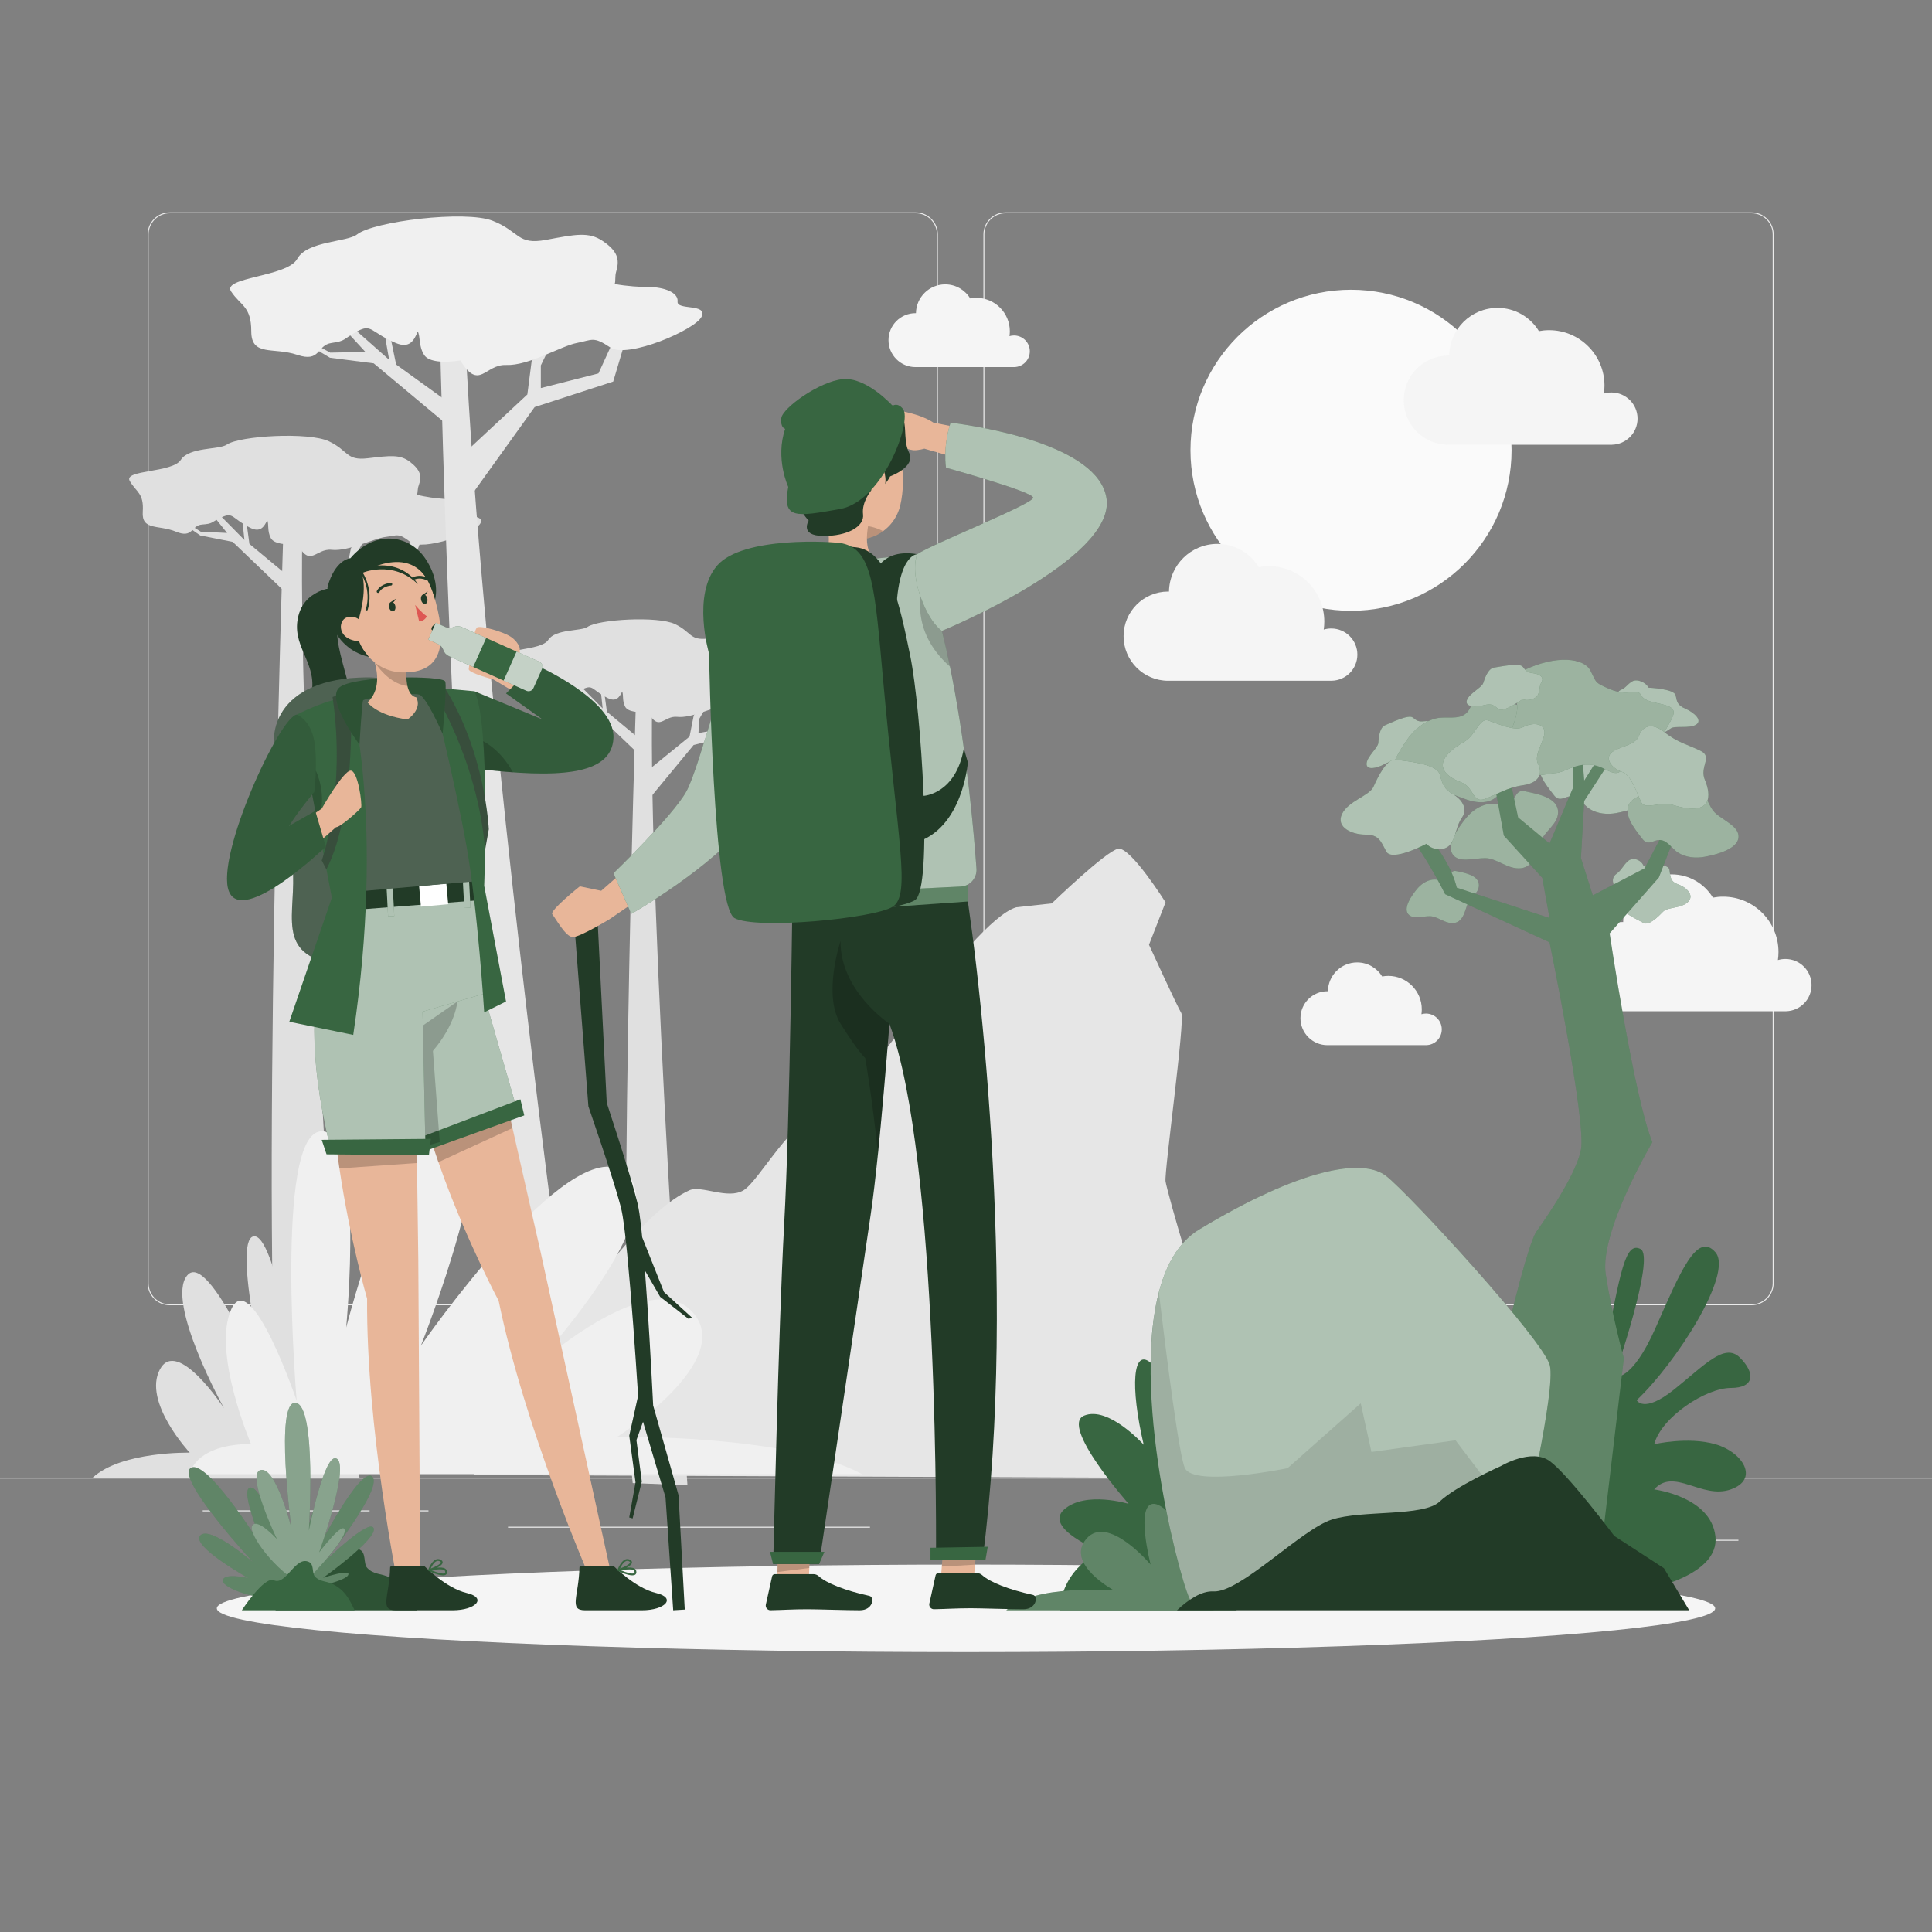 <svg xmlns="http://www.w3.org/2000/svg" xmlns:xlink="http://www.w3.org/1999/xlink" version="1.1" x="0px" y="0px" viewBox="0 0 500 500" style="enable-background:new 0 0 500 500;" xml:space="preserve">
<rect x="0" y="0" width="500" height="500" fill="#808080" stroke="none"/>
<g id="Background_Complete">
	<g>
		<rect y="382.398" style="fill:#ebebeb;" width="500" height="0.25"/>
		<rect x="416.779" y="398.494" style="fill:#ebebeb;" width="33.122" height="0.25"/>
		<rect x="322.527" y="401.208" style="fill:#ebebeb;" width="8.693" height="0.25"/>
		<rect x="396.586" y="389.208" style="fill:#ebebeb;" width="19.192" height="0.25"/>
		<rect x="52.459" y="390.888" style="fill:#ebebeb;" width="43.193" height="0.25"/>
		<rect x="104.556" y="390.888" style="fill:#ebebeb;" width="6.333" height="0.25"/>
		<rect x="131.471" y="395.111" style="fill:#ebebeb;" width="93.676" height="0.25"/>
		<path style="fill:#ebebeb;" d="M237.014,337.8H43.915c-3.147,0-5.708-2.561-5.708-5.708V60.66c0-3.147,2.561-5.708,5.708-5.708    h193.099c3.146,0,5.707,2.561,5.707,5.708v271.432C242.721,335.239,240.16,337.8,237.014,337.8z M43.915,55.203    c-3.01,0-5.458,2.448-5.458,5.458v271.432c0,3.01,2.448,5.458,5.458,5.458h193.099c3.009,0,5.457-2.448,5.457-5.458V60.66    c0-3.009-2.448-5.458-5.457-5.458H43.915z"/>
		<path style="fill:#ebebeb;" d="M453.31,337.8H260.212c-3.147,0-5.707-2.561-5.707-5.708V60.66c0-3.147,2.561-5.708,5.707-5.708    H453.31c3.148,0,5.708,2.561,5.708,5.708v271.432C459.019,335.239,456.458,337.8,453.31,337.8z M260.212,55.203    c-3.009,0-5.457,2.448-5.457,5.458v271.432c0,3.01,2.448,5.458,5.457,5.458H453.31c3.01,0,5.458-2.448,5.458-5.458V60.66    c0-3.009-2.448-5.458-5.458-5.458H260.212z"/>
	</g>
	<g>
		<path style="fill:#E0E0E0;" d="M93.049,382.412H23.984c7.49-6.882,25.118-6.458,25.118-6.458s-12.227-13.139-7.717-21.56    c4.51-8.421,16.583,10.044,16.583,10.044s-15.185-27.49-9.536-34.343c5.649-6.854,20.835,30.105,20.835,30.105    s-9.224-39.111-3.676-40.22c5.549-1.109,11.346,37.086,11.346,37.086s-1.995-34.914,2.676-33.919    c4.671,0.996,2.407,46.562,2.407,46.562s4.697-23.245,6.705-15.834c2.009,7.412-2.015,23.313-2.015,23.313    C91.338,377.253,92.669,380.418,93.049,382.412z"/>
		<g>
			<path style="fill:#E0E0E0;" d="M88.921,374.81c-0.362-4.971-11.953-174.329-10.67-237.308l-4.905-0.332     c0,0-6.091,190.204-0.995,236.987L88.921,374.81z"/>
			<polygon style="fill:#E0E0E0;" points="76.948,158.52 89.553,148.273 90.812,141.913 98.385,130.364 100.008,129.771      92.543,142.827 92.246,147.213 103.592,145.129 108.344,136.366 113.356,132.427 114.102,133.726 109.833,137.54      106.337,146.905 90.795,150.814 74.578,170.457    "/>
			<polygon style="fill:#E0E0E0;" points="74.47,148.995 73.86,153.286 60.228,140.241 51.829,138.577 45.349,134.109      45.796,133.677 51.95,137.597 58.77,137.926 52.308,129.887 45.948,125.258 46.384,124.99 52.762,129.124 63.263,139.751      62.223,130.029 59.789,125.897 59.553,124.757 62.615,129.262 70.596,126.629 71.261,127.127 63.076,130.045 64.552,140.763         "/>
			<path style="fill:#E0E0E0;" d="M119.844,132.253c0.308-1.742-2.45-2.986-5.427-3.188c-1.494-0.101-4.18-0.416-6.516-1.03     c0.279-0.622,0.08-1.378,0.48-2.459c0.87-2.352,0.406-3.944-2.207-5.996c-2.613-2.051-5.247-1.654-10.965-0.983     c-5.718,0.671-4.914-1.919-10.081-4.384c-5.166-2.465-23.124-1.44-26.432,0.856c-1.99,1.381-9.751,0.574-11.909,3.954     c-2.158,3.38-14.896,2.518-13.211,5.452c1.684,2.935,3.702,3.071,3.37,7.985c-0.333,4.914,4.123,3.276,8.585,5.128     c4.462,1.852,3.864-1.62,6.783-1.842c2.919-0.222,2.113-0.516,5.112-1.903c2.999-1.387,2.574,0.353,7.332,2.745     c2.624,1.319,3.599-0.274,4.408-1.952c0.481,1.113-0.061,2.735,0.919,4.614c0.785,1.505,3.937,1.837,6.936,1.557     c3.286,6.248,4.701,1.039,8.821,1.485c4.345,0.47,10.885-2.965,13.951-3.333c3.066-0.367,3.264-1.144,6.433,1.312     c3.169,2.455,16.809-2.338,18.094-4.812C125.605,132.985,119.536,133.995,119.844,132.253z"/>
		</g>
		<g>
			<path style="fill:#E0E0E0;" d="M177.913,384.378c-0.31-4.252-10.223-149.095-9.125-202.958l-4.195-0.284     c0,0-5.209,162.672-0.851,202.683L177.913,384.378z"/>
			<polygon style="fill:#E0E0E0;" points="167.672,199.396 178.453,190.633 179.53,185.193 186.007,175.316 187.395,174.809      181.01,185.975 180.757,189.726 190.46,187.944 194.524,180.449 198.811,177.08 199.448,178.191 195.797,181.453      192.807,189.462 179.515,192.805 165.646,209.605    "/>
			<polygon style="fill:#E0E0E0;" points="165.553,191.25 165.032,194.919 153.373,183.763 146.189,182.34 140.648,178.519      141.03,178.149 146.293,181.501 152.126,181.783 146.6,174.907 141.16,170.949 141.532,170.72 146.987,174.255 155.969,183.344      155.079,175.029 152.997,171.495 152.795,170.521 155.414,174.373 162.24,172.121 162.809,172.547 155.808,175.043      157.071,184.21    "/>
			<path style="fill:#E0E0E0;" d="M204.359,176.931c0.263-1.49-2.095-2.554-4.641-2.726c-1.278-0.086-3.575-0.356-5.573-0.881     c0.239-0.532,0.069-1.178,0.411-2.103c0.744-2.012,0.347-3.373-1.888-5.128c-2.235-1.755-4.487-1.414-9.378-0.84     c-4.89,0.574-4.203-1.641-8.622-3.75c-4.419-2.108-19.777-1.231-22.606,0.732c-1.702,1.181-8.339,0.491-10.185,3.382     c-1.846,2.891-12.74,2.153-11.299,4.663c1.44,2.51,3.166,2.627,2.882,6.829c-0.284,4.202,3.526,2.802,7.343,4.386     s3.304-1.385,5.801-1.575c2.496-0.19,1.807-0.442,4.372-1.628c2.565-1.186,2.202,0.302,6.271,2.348     c2.244,1.128,3.078-0.234,3.77-1.67c0.411,0.952-0.052,2.339,0.786,3.946c0.671,1.287,3.367,1.571,5.932,1.332     c2.81,5.343,4.021,0.889,7.544,1.27c3.716,0.402,9.31-2.536,11.932-2.85c2.622-0.314,2.791-0.978,5.501,1.122     c2.711,2.1,14.376-1.999,15.475-4.115C209.287,177.558,204.096,178.421,204.359,176.931z"/>
		</g>
		<path style="fill:#E6E6E6;" d="M142.874,314.579c-0.93-6.585-18.446-141.867-22.411-225.812h-6.559    c0,0,3.686,169.594,14.682,231.407L142.874,314.579z"/>
		<path style="fill:#E6E6E6;" d="M122.571,381.741c0,0,34.154-63.833,55.851-73.699c3.067-1.394,9.914,2.492,14.015,0    c4.101-2.492,13.053-19.539,19.918-19.191c6.865,0.348,38.513-50.418,50.645-54.046l9.192-1.006c0,0,14.017-13.533,17.181-14.143    c3.165-0.611,12.271,13.869,12.271,13.869l-4.285,10.984c0,0,7.311,15.973,8.366,17.672c1.055,1.699-4.47,41.177-4.081,43.592    c0.389,2.415,9.356,35.394,14.103,40.531c4.747,5.137,0,36.221,0,36.221L122.571,381.741z"/>
		<path style="fill:#F0F0F0;" d="M48.97,381.505H223.1c-18.883-10.301-63.328-9.665-63.328-9.665s30.827-19.665,19.456-32.268    c-11.371-12.603-41.81,15.032-41.81,15.032s38.285-41.142,24.043-51.4c-14.242-10.257-52.531,45.056-52.531,45.056    s23.257-58.535,9.267-60.196c-13.989-1.66-28.607,55.505-28.607,55.505s5.031-52.255-6.747-50.764    c-11.778,1.491-6.068,69.688-6.068,69.688s-11.841-34.79-16.905-23.697c-5.064,11.092,5.08,34.891,5.08,34.891    C53.284,373.784,49.927,378.52,48.97,381.505z"/>
		<polygon style="fill:#E6E6E6;" points="120.621,116.862 136.477,102.087 137.581,93.507 146.62,77.453 148.727,76.518     139.967,94.568 139.967,100.434 154.881,96.637 160.417,84.545 166.734,78.851 167.843,80.512 162.504,85.973 158.694,98.754     138.359,105.356 118.542,132.964   "/>
		<polygon style="fill:#E6E6E6;" points="116.465,104.407 116.04,110.173 96.72,94.036 85.39,92.578 76.362,87.215 76.918,86.599     85.462,91.262 94.571,91.087 85.245,80.967 76.362,75.379 76.918,74.983 85.78,79.911 100.715,93.11 98.455,80.263 94.843,74.983     94.426,73.488 98.908,79.207 109.295,74.983 110.225,75.586 99.592,80.209 102.522,94.342   "/>
		<path style="fill:#F0F0F0;" d="M175.354,78.034c0.253-2.347-3.529-3.754-7.511-3.754c-1.998,0-5.601-0.178-8.766-0.784    c0.316-0.853-0.018-1.841,0.417-3.316c0.947-3.21,0.185-5.287-3.478-7.782c-3.663-2.495-7.133-1.728-14.683-0.32    c-7.551,1.408-6.714-2.112-13.813-4.928c-7.099-2.816-30.909,0.166-35.106,3.52c-2.524,2.017-12.927,1.643-15.496,6.336    c-2.568,4.693-19.601,4.693-17.094,8.448c2.506,3.754,5.205,3.754,5.205,10.325c0,6.57,5.783,3.989,11.89,6.053    c6.106,2.063,4.997-2.504,8.862-3.063c3.865-0.559,2.766-0.878,6.633-2.994c3.867-2.116,3.458,0.239,10.007,2.994    c3.612,1.52,4.765-0.689,5.692-2.995c0.741,1.438,0.165,3.646,1.639,6.058c1.18,1.932,5.406,2.091,9.373,1.448    c4.937,8.02,6.352,0.959,11.875,1.182c5.826,0.235,14.222-4.928,18.271-5.693c4.048-0.765,4.241-1.816,8.68,1.166    c4.44,2.983,22.163-4.625,23.651-8.034S175.101,80.38,175.354,78.034z"/>
		<circle style="fill:#FAFAFA;" cx="349.644" cy="116.53" r="41.546"/>
		<path style="fill:#f5f5f5;" d="M423.795,108.339c0-3.737-3.03-6.767-6.767-6.767c-0.676,0-1.327,0.102-1.943,0.286    c0.099-0.679,0.152-1.372,0.152-2.078c0-7.914-6.416-14.33-14.33-14.33c-0.902,0-1.784,0.087-2.64,0.247    c-2.203-3.605-6.162-6.019-10.695-6.019c-6.862,0-12.428,5.513-12.53,12.351c-0.07-0.001-0.138-0.011-0.209-0.011    c-6.376,0-11.544,5.168-11.544,11.544c0,6.376,5.168,11.544,11.544,11.544h42.394l-0.009-0.01    C420.867,114.995,423.795,112.012,423.795,108.339z"/>
		<path style="fill:#f5f5f5;" d="M351.288,169.415c0-3.737-3.03-6.767-6.767-6.767c-0.676,0-1.327,0.102-1.943,0.286    c0.099-0.679,0.152-1.372,0.152-2.078c0-7.915-6.416-14.331-14.331-14.331c-0.902,0-1.784,0.087-2.64,0.247    c-2.202-3.605-6.162-6.019-10.695-6.019c-6.862,0-12.428,5.513-12.53,12.351c-0.07-0.001-0.138-0.011-0.209-0.011    c-6.376,0-11.544,5.168-11.544,11.544s5.168,11.544,11.544,11.544h42.394l-0.009-0.01    C348.36,176.071,351.288,173.089,351.288,169.415z"/>
		<path style="fill:#f5f5f5;" d="M468.828,254.947c0-3.737-3.03-6.767-6.767-6.767c-0.676,0-1.327,0.102-1.943,0.286    c0.099-0.678,0.152-1.372,0.152-2.078c0-7.914-6.416-14.33-14.33-14.33c-0.902,0-1.784,0.087-2.64,0.247    c-2.203-3.605-6.162-6.019-10.696-6.019c-6.862,0-12.428,5.513-12.53,12.351c-0.07-0.001-0.138-0.011-0.209-0.011    c-6.376,0-11.544,5.168-11.544,11.544c0,6.376,5.168,11.544,11.544,11.544h42.394l-0.009-0.01    C465.899,261.603,468.828,258.62,468.828,254.947z"/>
		<path style="fill:#f5f5f5;" d="M373.13,266.396c0-2.259-1.831-4.09-4.09-4.09c-0.408,0-0.802,0.062-1.174,0.173    c0.06-0.41,0.092-0.829,0.092-1.256c0-4.784-3.878-8.661-8.661-8.661c-0.545,0-1.078,0.053-1.595,0.149    c-1.331-2.179-3.724-3.638-6.464-3.638c-4.147,0-7.511,3.332-7.573,7.465c-0.042-0.001-0.084-0.006-0.126-0.006    c-3.853,0-6.977,3.124-6.977,6.977c0,3.854,3.124,6.977,6.977,6.977h25.623l-0.005-0.006    C371.36,270.419,373.13,268.616,373.13,266.396z"/>
		<path style="fill:#f5f5f5;" d="M266.513,90.915c0-2.259-1.831-4.09-4.09-4.09c-0.408,0-0.802,0.062-1.174,0.173    c0.06-0.41,0.092-0.829,0.092-1.256c0-4.784-3.878-8.661-8.661-8.661c-0.545,0-1.078,0.053-1.596,0.149    c-1.331-2.179-3.724-3.638-6.464-3.638c-4.147,0-7.511,3.332-7.573,7.465c-0.042-0.001-0.083-0.006-0.126-0.006    c-3.854,0-6.977,3.124-6.977,6.977c0,3.854,3.124,6.977,6.977,6.977h25.623l-0.005-0.006    C264.744,94.938,266.513,93.135,266.513,90.915z"/>
	</g>
</g>
<g id="Background_Simple" style="display:none;">
	<g style="display:inline;">
		<path style="fill:#386641;" d="M125.864,190.872c-5.993-1.134-12.115-1.238-18.473,0.471    c-31.709,8.521-31.984,48.658-22.845,73.861c14.808,40.836,49.26,73.49,90.021,88.501c40.761,15.011,87.082,12.829,127.311-3.555    c40.229-16.383,74.327-46.423,97.947-82.877c26.334-40.643,50.31-99.616,21.787-145.173    c-21.098-33.697-65.533-51.13-103.814-39.966c-7.86,2.292-15.359,5.767-22.176,10.304c-26.634,17.725-37.731,48.316-54.403,74.201    c-11.382,17.672-28.121,35.465-49.472,39.918C168.282,211.451,148.016,195.063,125.864,190.872z"/>
		<path style="opacity:0.9;fill:#FFFFFF;" d="M125.864,190.872c-5.993-1.134-12.115-1.238-18.473,0.471    c-31.709,8.521-31.984,48.658-22.845,73.861c14.808,40.836,49.26,73.49,90.021,88.501c40.761,15.011,87.082,12.829,127.311-3.555    c40.229-16.383,74.327-46.423,97.947-82.877c26.334-40.643,50.31-99.616,21.787-145.173    c-21.098-33.697-65.533-51.13-103.814-39.966c-7.86,2.292-15.359,5.767-22.176,10.304c-26.634,17.725-37.731,48.316-54.403,74.201    c-11.382,17.672-28.121,35.465-49.472,39.918C168.282,211.451,148.016,195.063,125.864,190.872z"/>
	</g>
</g>
<g id="Shadow_1_">
	<ellipse id="_x3C_Path_x3E__359_" style="fill:#f5f5f5;" cx="250" cy="416.238" rx="193.889" ry="11.323"/>
</g>
<g id="Plant_1">
	<g>
		<g>
			<path style="fill:#386641;" d="M107.917,416.734H71.283c0,0,7.295-11.162,10.404-9.746c4.047,1.844,7.046-8.268,11.526-5.873     c1.578,0.844,0.806,3.549,1.801,4.638c1.642,1.798,3.73,1.449,5.715,2.438C104.616,410.127,105.999,412.693,107.917,416.734z"/>
			<path style="opacity:0.2;enable-background:new    ;" d="M107.917,416.734H71.283c0,0,7.295-11.162,10.404-9.746     c4.047,1.844,7.046-8.268,11.526-5.873c1.578,0.844,0.806,3.549,1.801,4.638c1.642,1.798,3.73,1.449,5.715,2.438     C104.616,410.127,105.999,412.693,107.917,416.734z" fill="#000000"/>
		</g>
		<g>
			<path style="fill:#386641;" d="M75.287,413.621c0,0,2.405-13.953,0.745-15.998c-1.66-2.045-1.951,7.613-1.951,7.613     s-5.58-20.161-9.151-20.267c-3.571-0.106,4.24,17.49,4.24,17.49s-15.262-24.942-19.699-22.619     c-4.436,2.323,15.975,24.432,15.975,24.432s-11.164-9.605-13.623-6.893c-2.459,2.712,12.393,11.007,12.393,11.007     s-6.549-1.473-6.542,0.708C57.68,411.272,68.73,414.859,75.287,413.621z"/>
			<path style="opacity:0.2;fill:#FFFFFF;enable-background:new    ;" d="M75.287,413.621c0,0,2.405-13.953,0.745-15.998     c-1.66-2.045-1.951,7.613-1.951,7.613s-5.58-20.161-9.151-20.267c-3.571-0.106,4.24,17.49,4.24,17.49     s-15.262-24.942-19.699-22.619c-4.436,2.323,15.975,24.432,15.975,24.432s-11.164-9.605-13.623-6.893     c-2.459,2.712,12.393,11.007,12.393,11.007s-6.549-1.473-6.542,0.708C57.68,411.272,68.73,414.859,75.287,413.621z"/>
		</g>
		<g>
			<path style="fill:#386641;" d="M77.486,411.628c0,0,11.47-2.081,12.583-3.942c1.113-1.861-6.439,0.641-6.439,0.641     s14.016-10.009,13.089-12.8c-0.926-2.791-12.329,8.218-12.329,8.218s14.979-18.847,11.929-21.621     c-3.049-2.775-14.383,19.254-14.383,19.254s4.275-11.346,1.484-12.482c-2.792-1.136-5.012,12.692-5.012,12.692     s-0.711-5.48-2.395-4.859C74.33,397.349,74.677,406.907,77.486,411.628z"/>
			<path style="opacity:0.2;fill:#FFFFFF;enable-background:new    ;" d="M77.486,411.628c0,0,11.47-2.081,12.583-3.942     c1.113-1.861-6.439,0.641-6.439,0.641s14.016-10.009,13.089-12.8c-0.926-2.791-12.329,8.218-12.329,8.218     s14.979-18.847,11.929-21.621c-3.049-2.775-14.383,19.254-14.383,19.254s4.275-11.346,1.484-12.482     c-2.792-1.136-5.012,12.692-5.012,12.692s-0.711-5.48-2.395-4.859C74.33,397.349,74.677,406.907,77.486,411.628z"/>
		</g>
		<g>
			<path style="fill:#386641;" d="M78.347,410.103c0,0,11.077-11.097,10.879-14.007s-6.622,5.647-6.622,5.647     s7.809-21.81,4.644-24.183c-3.165-2.374-7.319,18.536-7.319,18.536s2.094-32.313-3.404-33.04     c-5.498-0.727-1.123,32.306-1.123,32.306s-3.979-15.815-7.935-14.93c-3.956,0.886,4.198,17.868,4.198,17.868     s-4.989-5.51-6.373-3.532C63.907,396.747,71.622,407.042,78.347,410.103z"/>
			<path style="opacity:0.4;fill:#FFFFFF;enable-background:new    ;" d="M78.347,410.103c0,0,11.077-11.097,10.879-14.007     s-6.622,5.647-6.622,5.647s7.809-21.81,4.644-24.183c-3.165-2.374-7.319,18.536-7.319,18.536s2.094-32.313-3.404-33.04     c-5.498-0.727-1.123,32.306-1.123,32.306s-3.979-15.815-7.935-14.93c-3.956,0.886,4.198,17.868,4.198,17.868     s-4.989-5.51-6.373-3.532C63.907,396.747,71.622,407.042,78.347,410.103z"/>
		</g>
		<path style="fill:#386641;" d="M91.775,416.734H62.582c0,0,5.813-8.895,8.291-7.766c3.225,1.469,5.615-6.589,9.185-4.68    c1.258,0.672,0.642,2.828,1.435,3.696c1.308,1.433,2.973,1.155,4.554,1.943C89.144,411.469,90.247,413.514,91.775,416.734z"/>
	</g>
</g>
<g id="Plant_2">
	<g>
		<g>
			<path style="fill:#386641;" d="M367.615,193.833c0,0-3.983,4.659-5.405,4.009c-1.422-0.649-2.062-1.11-3.984-0.05     c-1.922,1.061-4.69,1.638-4.549-0.204c0.141-1.842,2.96-4.074,3.034-5.338c0.074-1.264,0.315-3.974,1.731-4.553     c1.417-0.579,6.115-2.9,7.19-2.001s1.583,1.122,3.033,0.953c1.45-0.169,3.002,0.196,2.631,1.622     c-0.37,1.426,0.101,1.93-0.082,3.346C371.031,193.033,368.904,194.072,367.615,193.833z"/>
			<path style="opacity:0.6;fill:#FFFFFF;enable-background:new    ;" d="M367.615,193.833c0,0-3.983,4.659-5.405,4.009     c-1.422-0.649-2.062-1.11-3.984-0.05c-1.922,1.061-4.69,1.638-4.549-0.204c0.141-1.842,2.96-4.074,3.034-5.338     c0.074-1.264,0.315-3.974,1.731-4.553c1.417-0.579,6.115-2.9,7.19-2.001s1.583,1.122,3.033,0.953     c1.45-0.169,3.002,0.196,2.631,1.622c-0.37,1.426,0.101,1.93-0.082,3.346C371.031,193.033,368.904,194.072,367.615,193.833z"/>
		</g>
		<g>
			<path style="fill:#386641;" d="M379.4,184.634c0.154-0.133,0.301-0.282,0.439-0.45c0.93-1.124,1.169-2.901,2.499-3.5     c0.668-0.3,1.439-0.204,2.164-0.101c4.039,0.573,11.382,1.228,11.651,6.525c0.21,4.114-4.322,6.941-5.348,10.684     c-0.93,3.395-1.468,7.486-4.568,9.154c-1.985,1.068-4.433,0.725-6.574,0.021c-2.138-0.704-4.193-1.743-6.426-2.023     c-3.307-0.415-8.92,2.241-11.854,0.337c-4.461-2.894,0.79-11.011,2.791-13.881c1.808-2.592,4.432-4.755,7.547-5.498     C374.125,185.33,377.382,186.378,379.4,184.634z"/>
			<path style="opacity:0.5;fill:#FFFFFF;enable-background:new    ;" d="M379.4,184.634c0.154-0.133,0.301-0.282,0.439-0.45     c0.93-1.124,1.169-2.901,2.499-3.5c0.668-0.3,1.439-0.204,2.164-0.101c4.039,0.573,11.382,1.228,11.651,6.525     c0.21,4.114-4.322,6.941-5.348,10.684c-0.93,3.395-1.468,7.486-4.568,9.154c-1.985,1.068-4.433,0.725-6.574,0.021     c-2.138-0.704-4.193-1.743-6.426-2.023c-3.307-0.415-8.92,2.241-11.854,0.337c-4.461-2.894,0.79-11.011,2.791-13.881     c1.808-2.592,4.432-4.755,7.547-5.498C374.125,185.33,377.382,186.378,379.4,184.634z"/>
		</g>
		<g>
			<path style="fill:#386641;" d="M425.34,224.054c0,0,6.435-0.944,6.708,1.05c0.274,1.994,0.25,3.062,2.316,3.803     c2.067,0.741,4.211,2.767,2.516,4.491c-1.695,1.724-5.318,1.318-6.467,2.522c-1.15,1.204-3.663,3.709-5.009,2.958     c-1.346-0.751-6.159-2.837-6.009-4.756c0.15-1.92,0.044-2.622-0.963-3.818c-1.007-1.195-1.606-3.025-0.139-4.114     s1.629-2.041,2.977-3.295C422.617,221.642,424.785,222.599,425.34,224.054z"/>
			<path style="opacity:0.6;fill:#FFFFFF;enable-background:new    ;" d="M425.34,224.054c0,0,6.435-0.944,6.708,1.05     c0.274,1.994,0.25,3.062,2.316,3.803c2.067,0.741,4.211,2.767,2.516,4.491c-1.695,1.724-5.318,1.318-6.467,2.522     c-1.15,1.204-3.663,3.709-5.009,2.958c-1.346-0.751-6.159-2.837-6.009-4.756c0.15-1.92,0.044-2.622-0.963-3.818     c-1.007-1.195-1.606-3.025-0.139-4.114s1.629-2.041,2.977-3.295C422.617,221.642,424.785,222.599,425.34,224.054z"/>
		</g>
		<g>
			<path style="fill:#386641;" d="M406.765,206.083c-0.15-0.01-0.305-0.007-0.465,0.009c-1.073,0.109-2.121,0.921-3.132,0.546     c-0.507-0.188-0.863-0.639-1.191-1.07c-1.829-2.397-5.354-6.552-2.748-9.48c2.024-2.274,5.877-1.412,8.359-2.85     c2.251-1.304,4.657-3.179,7.154-2.449c1.599,0.468,2.71,1.918,3.472,3.4c0.761,1.48,1.303,3.093,2.333,4.399     c1.526,1.935,5.859,3.448,6.416,5.973c0.846,3.838-6.129,5.387-8.672,5.859c-2.297,0.427-4.8,0.203-6.826-1.022     C409.903,208.454,408.732,206.212,406.765,206.083z"/>
			<path style="opacity:0.6;fill:#FFFFFF;enable-background:new    ;" d="M406.765,206.083c-0.15-0.01-0.305-0.007-0.465,0.009     c-1.073,0.109-2.121,0.921-3.132,0.546c-0.507-0.188-0.863-0.639-1.191-1.07c-1.829-2.397-5.354-6.552-2.748-9.48     c2.024-2.274,5.877-1.412,8.359-2.85c2.251-1.304,4.657-3.179,7.154-2.449c1.599,0.468,2.71,1.918,3.472,3.4     c0.761,1.48,1.303,3.093,2.333,4.399c1.526,1.935,5.859,3.448,6.416,5.973c0.846,3.838-6.129,5.387-8.672,5.859     c-2.297,0.427-4.8,0.203-6.826-1.022C409.903,208.454,408.732,206.212,406.765,206.083z"/>
		</g>
		<g>
			<path style="fill:#386641;" d="M391.016,207.555c0.121-0.089,0.237-0.191,0.349-0.307c0.748-0.777,1.023-2.074,2.037-2.441     c0.509-0.184,1.072-0.07,1.6,0.046c2.945,0.647,8.321,1.538,8.226,5.456c-0.074,3.044-3.571,4.876-4.535,7.578     c-0.874,2.451-1.498,5.436-3.875,6.493c-1.523,0.677-3.308,0.288-4.847-0.35c-1.537-0.637-2.994-1.517-4.624-1.848     c-2.415-0.49-6.699,1.156-8.756-0.41c-3.127-2.381,1.194-8.072,2.828-10.076c1.476-1.81,3.531-3.258,5.868-3.633     C387.089,207.775,389.432,208.728,391.016,207.555z"/>
			<path style="opacity:0.5;fill:#FFFFFF;enable-background:new    ;" d="M391.016,207.555c0.121-0.089,0.237-0.191,0.349-0.307     c0.748-0.777,1.023-2.074,2.037-2.441c0.509-0.184,1.072-0.07,1.6,0.046c2.945,0.647,8.321,1.538,8.226,5.456     c-0.074,3.044-3.571,4.876-4.535,7.578c-0.874,2.451-1.498,5.436-3.875,6.493c-1.523,0.677-3.308,0.288-4.847-0.35     c-1.537-0.637-2.994-1.517-4.624-1.848c-2.415-0.49-6.699,1.156-8.756-0.41c-3.127-2.381,1.194-8.072,2.828-10.076     c1.476-1.81,3.531-3.258,5.868-3.633C387.089,207.775,389.432,208.728,391.016,207.555z"/>
		</g>
		<g>
			<path style="fill:#386641;" d="M374.506,227.318c0.081-0.06,0.16-0.129,0.235-0.207c0.504-0.524,0.689-1.398,1.373-1.646     c0.343-0.124,0.723-0.047,1.079,0.031c1.986,0.436,5.61,1.036,5.546,3.679c-0.05,2.052-2.408,3.287-3.058,5.109     c-0.589,1.652-1.01,3.665-2.612,4.378c-1.027,0.456-2.23,0.194-3.268-0.236c-1.036-0.43-2.018-1.023-3.118-1.246     c-1.628-0.33-4.517,0.78-5.903-0.276c-2.108-1.605,0.805-5.442,1.907-6.793c0.995-1.22,2.381-2.197,3.956-2.449     C371.858,227.466,373.438,228.109,374.506,227.318z"/>
			<path style="opacity:0.5;fill:#FFFFFF;enable-background:new    ;" d="M374.506,227.318c0.081-0.06,0.16-0.129,0.235-0.207     c0.504-0.524,0.689-1.398,1.373-1.646c0.343-0.124,0.723-0.047,1.079,0.031c1.986,0.436,5.61,1.036,5.546,3.679     c-0.05,2.052-2.408,3.287-3.058,5.109c-0.589,1.652-1.01,3.665-2.612,4.378c-1.027,0.456-2.23,0.194-3.268-0.236     c-1.036-0.43-2.018-1.023-3.118-1.246c-1.628-0.33-4.517,0.78-5.903-0.276c-2.108-1.605,0.805-5.442,1.907-6.793     c0.995-1.22,2.381-2.197,3.956-2.449C371.858,227.466,373.438,228.109,374.506,227.318z"/>
		</g>
		<path style="fill:#386641;" d="M403.198,373.769c0,0,7.516,0.17,11.868-22.428c4.352-22.597,5.539-30.056,9.495-28.107    c3.956,1.949-6.782,33.074-6.782,33.074s4.409,1.604,10.738-12.782c6.33-14.387,10.681-24.894,15.429-19.442    c4.747,5.451-10.286,28.792-20.374,38.286c0,0,1.78,3.56,9.692-2.769c7.912-6.33,13.055-12.168,17.011-8.26    c3.956,3.908,3.956,7.864-2.374,7.864c-6.33,0-17.849,7.413-19.804,14.564c0,0,8.727-2.052,15.848,0    c7.121,2.052,11.473,9.08,3.956,11.698c-7.516,2.618-14.684-5.783-19.804,0c0,0,14.661,1.805,15.848,12.101    c1.187,10.297-17.802,13.758-17.802,13.758l-62.11-16.499l10.286-27.854L403.198,373.769z"/>
		<g>
			<path style="fill:#386641;" d="M383.386,374.434c0,0,10.056-48.12,14.078-55.483c0,0,10.294-14.058,11.683-21.436     c1.389-7.378-8.131-53.649-8.131-53.649l-27.016-12.448c0,0-7.374-14.963-12.737-18.512l2.681-2.754     c0,0,10.726,9.789,13.072,19.581l23.999,7.857l-1.877-10.404l-9.944-10.928l-3.921-21.661l3.921-0.394l3.69,17.348l8.131,6.746     l6.168-14.637l-0.335-10.827l2.298-1.562l0.848,10.745l11.602-18.462l2.43,2.079l-14.032,21.654l-0.848,14.768l3.065,9.667     l13.408-7.004l6.369-12.12l3.352-1.047l-6.033,15.55l-12.737,14.46c0,0,6.368,42.726,11.061,54.031     c0,0-13.743,23.196-12.067,34.178c1.676,10.981,4.693,21.743,4.693,21.743l-6.368,53.656l-36.871-2.926L383.386,374.434z"/>
			<path style="opacity:0.2;fill:#FFFFFF;enable-background:new    ;" d="M383.386,374.434c0,0,10.056-48.12,14.078-55.483     c0,0,10.294-14.058,11.683-21.436c1.389-7.378-8.131-53.649-8.131-53.649l-27.016-12.448c0,0-7.374-14.963-12.737-18.512     l2.681-2.754c0,0,10.726,9.789,13.072,19.581l23.999,7.857l-1.877-10.404l-9.944-10.928l-3.921-21.661l3.921-0.394l3.69,17.348     l8.131,6.746l6.168-14.637l-0.335-10.827l2.298-1.562l0.848,10.745l11.602-18.462l2.43,2.079l-14.032,21.654l-0.848,14.768     l3.065,9.667l13.408-7.004l6.369-12.12l3.352-1.047l-6.033,15.55l-12.737,14.46c0,0,6.368,42.726,11.061,54.031     c0,0-13.743,23.196-12.067,34.178c1.676,10.981,4.693,21.743,4.693,21.743l-6.368,53.656l-36.871-2.926L383.386,374.434z"/>
		</g>
		<path style="fill:#386641;" d="M284.912,401.521c0,0-9.898,3.865-10.667,15.213h45.767l4.514-23.142l-20.883-6.653    c0,0-1.302-30.397-5.863-34.263c-4.561-3.866-5.352,5.964-1.792,21.225c0,0-9.099-10.151-15.429-7.533    c-6.33,2.618,11.542,22.835,11.542,22.835s-11.146-3.429-16.685,1.43C269.879,395.491,284.912,401.521,284.912,401.521z"/>
		<g>
			<path style="fill:#386641;" d="M288.275,411.576c0,0-20.851-1.67-27.847,5.158h53.627v-8.403c0,0-10.154-18.692-15.297-19.129     c-5.143-0.436-0.978,15.708-0.978,15.708s-11.083-13.176-16.627-6.672C275.61,404.742,288.275,411.576,288.275,411.576z"/>
			<path style="opacity:0.2;fill:#FFFFFF;enable-background:new    ;" d="M288.275,411.576c0,0-20.851-1.67-27.847,5.158h53.627     v-8.403c0,0-10.154-18.692-15.297-19.129c-5.143-0.436-0.978,15.708-0.978,15.708s-11.083-13.176-16.627-6.672     C275.61,404.742,288.275,411.576,288.275,411.576z"/>
		</g>
		<g>
			<path style="fill:#386641;" d="M394.231,395.83c0,0,8.439-36.111,6.857-42.489c-1.582-6.378-36.125-44.117-42.326-48.983     c-6.201-4.867-22.553-1.777-48.399,13.821c-25.846,15.598-4.22,94.926-2.11,96.141     C310.363,415.535,394.231,395.83,394.231,395.83z"/>
			<path style="opacity:0.6;fill:#FFFFFF;enable-background:new    ;" d="M394.23,395.831c0,0-83.87,19.7-85.98,18.49     c-1.68-0.97-15.72-51.43-8.34-79.84c1.88-7.29,5.18-13.12,10.45-16.3c25.85-15.6,42.2-18.69,48.4-13.82     c6.2,4.86,40.75,42.6,42.33,48.98C402.67,359.721,394.23,395.831,394.23,395.831z"/>
			<path style="opacity:0.1;enable-background:new    ;" d="M394.23,395.831c0,0-83.87,19.7-85.98,18.49     c-1.68-0.97-15.72-51.43-8.34-79.84c2.12,17.73,5.26,42.34,6.76,45.48c2.37,4.98,26.55,0,26.55,0l18.94-16.78l2.77,12.59     l21.76-3.02L394.23,395.831z" fill="#000000"/>
		</g>
		<path style="fill:#223b27;" d="M437.163,416.734l-6.537-10.88l-12.848-8.351c0,0-11.943-15.91-16.69-19.362    c-4.747-3.452-12.659,1.272-12.659,1.272s-11.605,5.155-15.824,9.171c-4.22,4.016-20.044,2.137-27.956,4.69    c-7.912,2.553-23.736,18.985-30.594,18.58c-3.143-0.186-6.616,2.22-9.459,4.88H437.163z"/>
		<g>
			<path style="fill:#386641;" d="M369.176,218.37c0,0-8.96,4.781-10.414,1.995c-1.454-2.786-1.981-4.369-5.41-4.369     c-3.428,0-7.648-1.846-6.066-5.275c1.582-3.429,7.121-4.742,8.176-7.118c1.055-2.376,3.429-7.384,5.802-6.99     c2.374,0.394,10.549,0.921,11.341,3.822c0.791,2.901,1.319,3.877,3.429,5.104c2.11,1.226,3.956,3.6,2.374,5.973     c-1.582,2.374-1.319,3.859-2.637,6.413C374.451,220.48,370.758,220.217,369.176,218.37z"/>
			<path style="opacity:0.6;fill:#FFFFFF;enable-background:new    ;" d="M369.176,218.37c0,0-8.96,4.781-10.414,1.995     c-1.454-2.786-1.981-4.369-5.41-4.369c-3.428,0-7.648-1.846-6.066-5.275c1.582-3.429,7.121-4.742,8.176-7.118     c1.055-2.376,3.429-7.384,5.802-6.99c2.374,0.394,10.549,0.921,11.341,3.822c0.791,2.901,1.319,3.877,3.429,5.104     c2.11,1.226,3.956,3.6,2.374,5.973c-1.582,2.374-1.319,3.859-2.637,6.413C374.451,220.48,370.758,220.217,369.176,218.37z"/>
		</g>
		<g>
			<path style="fill:#386641;" d="M426.655,177.97c0,0,6.629,0.276,6.994,1.954c0.365,1.678,0.384,2.549,2.555,3.494     s4.476,2.954,2.79,4.09s-5.456,0.212-6.598,1.011s-3.644,2.441-5.069,1.606s-6.498-3.329-6.42-4.877     c0.078-1.548-0.062-2.141-1.154-3.285c-1.092-1.143-1.788-2.74-0.312-3.393c1.476-0.652,1.605-1.406,2.949-2.214     C423.735,175.549,426.021,176.687,426.655,177.97z"/>
			<path style="opacity:0.6;fill:#FFFFFF;enable-background:new    ;" d="M426.655,177.97c0,0,6.629,0.276,6.994,1.954     c0.365,1.678,0.384,2.549,2.555,3.494s4.476,2.954,2.79,4.09s-5.456,0.212-6.598,1.011s-3.644,2.441-5.069,1.606     s-6.498-3.329-6.42-4.877c0.078-1.548-0.062-2.141-1.154-3.285c-1.092-1.143-1.788-2.74-0.312-3.393     c1.476-0.652,1.605-1.406,2.949-2.214C423.735,175.549,426.021,176.687,426.655,177.97z"/>
		</g>
		<g>
			<path style="fill:#386641;" d="M429.659,217.396c-0.15-0.01-0.305-0.007-0.465,0.009c-1.073,0.109-2.121,0.921-3.132,0.546     c-0.507-0.188-0.863-0.639-1.191-1.07c-1.829-2.397-5.354-6.552-2.748-9.48c2.024-2.274,5.877-1.412,8.359-2.85     c2.251-1.304,4.657-3.179,7.154-2.449c1.599,0.468,2.71,1.918,3.472,3.4c0.76,1.48,1.303,3.093,2.333,4.399     c1.526,1.935,5.859,3.449,6.416,5.973c0.847,3.838-6.129,5.387-8.672,5.859c-2.297,0.427-4.8,0.203-6.826-1.022     C432.797,219.767,431.626,217.525,429.659,217.396z"/>
			<path style="opacity:0.5;fill:#FFFFFF;enable-background:new    ;" d="M429.659,217.396c-0.15-0.01-0.305-0.007-0.465,0.009     c-1.073,0.109-2.121,0.921-3.132,0.546c-0.507-0.188-0.863-0.639-1.191-1.07c-1.829-2.397-5.354-6.552-2.748-9.48     c2.024-2.274,5.877-1.412,8.359-2.85c2.251-1.304,4.657-3.179,7.154-2.449c1.599,0.468,2.71,1.918,3.472,3.4     c0.76,1.48,1.303,3.093,2.333,4.399c1.526,1.935,5.859,3.449,6.416,5.973c0.847,3.838-6.129,5.387-8.672,5.859     c-2.297,0.427-4.8,0.203-6.826-1.022C432.797,219.767,431.626,217.525,429.659,217.396z"/>
		</g>
		<g>
			<path style="fill:#386641;" d="M415.33,177.785c6.745,3.295,7.912-0.422,9.494,2.279s9.495,1.382,8.176,5.075     c-1.319,3.692-5.539,7.676-2.901,9.508c2.637,1.833-0.116,1.572-5.86,1.966c-5.744,0.394-3.094,5.562-8.909,2.44     c-5.814-3.121-10.022,0.876-12.659,0.997c-2.637,0.121-8.439,2.498-11.077-3.438c-2.637-5.936,0.527-8.054,1.055-13.061     c0.527-5.007-7.122-5.798,1.582-10.018s15.74-3.165,17.365,0C413.22,176.7,412.692,176.497,415.33,177.785z"/>
			<path style="opacity:0.5;fill:#FFFFFF;enable-background:new    ;" d="M415.33,177.785c6.745,3.295,7.912-0.422,9.494,2.279     s9.495,1.382,8.176,5.075c-1.319,3.692-5.539,7.676-2.901,9.508c2.637,1.833-0.116,1.572-5.86,1.966     c-5.744,0.394-3.094,5.562-8.909,2.44c-5.814-3.121-10.022,0.876-12.659,0.997c-2.637,0.121-8.439,2.498-11.077-3.438     c-2.637-5.936,0.527-8.054,1.055-13.061c0.527-5.007-7.122-5.798,1.582-10.018s15.74-3.165,17.365,0     C413.22,176.7,412.692,176.497,415.33,177.785z"/>
		</g>
		<g>
			<path style="fill:#386641;" d="M378.937,191.971c3.065-1.771,3.903-6.248,6.194-5.519c2.29,0.729,6.845,2.919,9.045,1.72     c2.2-1.199,5.323-1.141,5.531,1.12s-2.915,6.025-1.666,8.412c1.249,2.387,0.39,4.886-3.866,5.511     c-4.255,0.625-6.546,2.295-9.878,3.542c-3.332,1.247-2.707-3.05-6.247-4.337C374.511,201.133,369.203,197.593,378.937,191.971z"/>
			<path style="opacity:0.6;fill:#FFFFFF;enable-background:new    ;" d="M378.937,191.971c3.065-1.771,3.903-6.248,6.194-5.519     c2.29,0.729,6.845,2.919,9.045,1.72c2.2-1.199,5.323-1.141,5.531,1.12s-2.915,6.025-1.666,8.412     c1.249,2.387,0.39,4.886-3.866,5.511c-4.255,0.625-6.546,2.295-9.878,3.542c-3.332,1.247-2.707-3.05-6.247-4.337     C374.511,201.133,369.203,197.593,378.937,191.971z"/>
		</g>
		<g>
			<path style="fill:#386641;" d="M432.982,208.336c-3.385-1.035-7.232,1.406-8.26-0.767c-1.029-2.173-2.533-6.998-4.91-7.789     c-2.377-0.791-4.465-3.115-2.953-4.81c1.512-1.694,6.395-1.976,7.289-4.518c0.894-2.542,3.308-3.617,6.667-0.931     c3.359,2.686,6.143,3.223,9.327,4.809c3.184,1.586-0.384,4.06,1.088,7.527C442.701,205.325,443.732,211.621,432.982,208.336z"/>
			<path style="opacity:0.6;fill:#FFFFFF;enable-background:new    ;" d="M432.982,208.336c-3.385-1.035-7.232,1.406-8.26-0.767     c-1.029-2.173-2.533-6.998-4.91-7.789c-2.377-0.791-4.465-3.115-2.953-4.81c1.512-1.694,6.395-1.976,7.289-4.518     c0.894-2.542,3.308-3.617,6.667-0.931c3.359,2.686,6.143,3.223,9.327,4.809c3.184,1.586-0.384,4.06,1.088,7.527     C442.701,205.325,443.732,211.621,432.982,208.336z"/>
		</g>
		<g>
			<path style="fill:#386641;" d="M394.057,180.949c0,0-4.992,3.555-6.215,2.581c-1.222-0.975-1.732-1.577-3.854-1.013     c-2.122,0.564-4.947,0.453-4.364-1.3c0.583-1.753,3.859-3.236,4.237-4.444c0.378-1.208,1.268-3.779,2.783-3.998     c1.515-0.219,6.636-1.333,7.461-0.199c0.825,1.133,1.265,1.472,2.712,1.659c1.448,0.187,2.865,0.917,2.16,2.211     c-0.705,1.294-0.37,1.897-0.891,3.226C397.565,181,395.25,181.492,394.057,180.949z"/>
			<path style="opacity:0.6;fill:#FFFFFF;enable-background:new    ;" d="M394.057,180.949c0,0-4.992,3.555-6.215,2.581     c-1.222-0.975-1.732-1.577-3.854-1.013c-2.122,0.564-4.947,0.453-4.364-1.3c0.583-1.753,3.859-3.236,4.237-4.444     c0.378-1.208,1.268-3.779,2.783-3.998c1.515-0.219,6.636-1.333,7.461-0.199c0.825,1.133,1.265,1.472,2.712,1.659     c1.448,0.187,2.865,0.917,2.16,2.211c-0.705,1.294-0.37,1.897-0.891,3.226C397.565,181,395.25,181.492,394.057,180.949z"/>
		</g>
	</g>
</g>
<g id="Character_1">
	<g>
		<path style="fill:#e8b699;" d="M121.309,173.164c0,0,1.13-10.357,2.218-10.815c1.088-0.458,6.626,1.124,8.604,2.41    c1.978,1.286,2.374,2.958,2.374,2.958v3.273l3.066,3.947l-3.811,4.523l-6.079-3.624    C127.681,175.835,121.192,174.174,121.309,173.164z"/>
		<g>
			<path style="fill:#386641;" d="M122.757,178.891l17.644,7.303l-9.441-6.735l7.403-7.481c0,0,20.819,9.002,20.398,18.99     c-0.42,9.988-15.058,10.383-35.234,8.01L122.757,178.891z"/>
			<path style="opacity:0.1;enable-background:new    ;" d="M158.76,190.97c-0.35,8.39-10.75,10.01-26.02,8.91     c-2.9-0.21-5.99-0.52-9.21-0.9l-0.31-8.04l-0.46-12.05l17.64,7.3l-9.44-6.73l7.4-7.48C138.36,171.98,159.18,180.98,158.76,190.97     z" fill="#000000"/>
		</g>
		<path style="opacity:0.2;enable-background:new    ;" d="M132.74,199.88c-2.9-0.21-5.99-0.52-9.21-0.9l-0.31-8.04    C125.63,191.89,129.67,194.25,132.74,199.88z" fill="#000000"/>
		<path style="fill:#223b27;" d="M88.216,151.845c-0.177,0.062-8.996-0.173-10.974,7.474c-1.978,7.647,4.447,11.757,3.509,19.302    c-0.938,7.546-4.103,14.202-2.52,17.142c1.582,2.94,10.956,4.557,13.192-5.138c2.236-9.695-7.06-25.621-3.203-30.353    C92.077,155.54,88.216,151.845,88.216,151.845z"/>
		<g>
			<path style="fill:#223b27;" d="M118.405,198.712c0,0-1.111-23.646-23.775-23.393c-22.663,0.253-27.147,14.258-21.608,25.058     c0,0,2.459,14.061,2.839,26.013c0.381,11.952-4.701,22.238,14.823,23.556c19.524,1.319,30.118-3.482,30.623-5.961     C121.813,241.505,119.381,208.445,118.405,198.712z"/>
			<path style="opacity:0.2;fill:#FFFFFF;enable-background:new    ;" d="M118.405,198.712c0,0-1.111-23.646-23.775-23.393     c-22.663,0.253-27.147,14.258-21.608,25.058c0,0,2.459,14.061,2.839,26.013c0.381,11.952-4.701,22.238,14.823,23.556     c19.524,1.319,30.118-3.482,30.623-5.961C121.813,241.505,119.381,208.445,118.405,198.712z"/>
		</g>
		<path style="fill:#e8b699;" d="M157.752,405.537l-5.477,1.929c0,0-16.512-38.008-23.229-70.831c0,0-7.605-14.221-14.018-31.51    c-0.536-1.434-1.063-2.898-1.57-4.364c-1.416-4.081-2.737-8.278-3.837-12.446c-2.119-7.95-3.472-15.81-3.329-22.637l21.432,4.645    l3.203,14.112l1.705,7.501l1.733,7.65l5.534,24.384L157.752,405.537z"/>
		<path style="opacity:0.2;enable-background:new    ;" d="M132.632,291.936l-19.174,8.826c-1.416-4.081-2.737-8.278-3.837-12.446    l21.306-3.88L132.632,291.936z" fill="#000000"/>
		<g>
			<path style="fill:#386641;" d="M124.903,256.283l8.862,30.755l-25.513,7.846l-5.206-29.164     C103.045,265.72,112.995,251.374,124.903,256.283z"/>
			<path style="opacity:0.6;fill:#FFFFFF;enable-background:new    ;" d="M133.76,287.035l-18.84,5.795l-6.44,1.982l-0.225,0.069     l-4.018-22.507l-1.187-6.655c0,0,9.944-14.348,21.854-9.433l8.293,28.78L133.76,287.035z"/>
			<polygon style="fill:#386641;" points="135.679,288.664 115.406,295.951 110.737,297.627 108.48,294.812 108.267,294.538      114.796,292.058 133.197,285.065 134.676,284.502    "/>
		</g>
		<path style="opacity:0.2;enable-background:new    ;" d="M113.57,292.42l0.23,3.15l-4.79,1.29l-2.02-2.99l-0.23,0.05l-2.17-22.76    c0.68-1.96,1.1-3.15,1.1-3.15l12.69-8.83c0,0-0.43,5.86-6.34,12.79l1.47,19.67L113.57,292.42z" fill="#000000"/>
		<path style="fill:#223b27;" d="M149.967,405.564c0.017-0.728,8.968-0.157,8.968-0.157s5.506,5.601,10.855,6.859    c5.349,1.259,2.36,4.468-3.618,4.468c-5.978,0-10.541,0-14.789,0C147.135,416.734,149.79,413.116,149.967,405.564z"/>
		<g>
			<path style="fill:#386641;" d="M159.934,406.563c-0.029-0.013-0.054-0.033-0.074-0.055l-0.001-0.001l0,0     c-0.017-0.019-0.031-0.041-0.041-0.065l0,0l0-0.001c-0.01-0.023-0.016-0.048-0.017-0.073l0,0l-0.001-0.001c0,0,0,0,0-0.001l0,0     c-0.002-0.033,0.003-0.066,0.014-0.095c0.038-0.107,0.789-2.179,1.997-2.682c0.385-0.16,0.775-0.148,1.158,0.032     c0.408,0.194,0.606,0.446,0.589,0.753c-0.027,0.47-0.665,0.942-1.392,1.331c0.756-0.073,1.532-0.053,2.007,0.219     c0.252,0.145,0.413,0.349,0.478,0.606c0.135,0.53-0.043,0.812-0.216,0.954c-0.186,0.153-0.463,0.215-0.79,0.215     C162.393,407.698,160.405,406.787,159.934,406.563z M160.753,406.413c1.32,0.559,2.958,1.052,3.381,0.705     c0.037-0.031,0.148-0.122,0.059-0.473c-0.033-0.131-0.117-0.233-0.256-0.313c-0.248-0.142-0.626-0.196-1.055-0.196     C162.192,406.137,161.372,406.276,160.753,406.413z M161.993,404.024c-0.702,0.291-1.255,1.309-1.535,1.923     c1.325-0.504,2.605-1.199,2.628-1.602c0.007-0.125-0.197-0.241-0.32-0.298c-0.138-0.066-0.275-0.099-0.412-0.099     C162.235,403.948,162.115,403.974,161.993,404.024z"/>
		</g>
		<path style="fill:#e8b699;" d="M108.757,409.484l-5.75,0.75c0,0-8.25-40.61-8-74.12c0,0-4.48-15.49-7.16-33.73    c-2.02-13.72-3.02-29-0.34-40.4l20,9l0.41,30l0.34,25L108.757,409.484z"/>
		<path style="opacity:0.2;enable-background:new    ;" d="M107.917,300.984l-20.07,1.4c-2.02-13.72-3.02-29-0.34-40.4l20,9    L107.917,300.984z" fill="#000000"/>
		<path style="fill:#223b27;" d="M100.967,405.564c0.017-0.728,8.968-0.157,8.968-0.157s5.506,5.601,10.855,6.859    c5.349,1.259,2.36,4.468-3.618,4.468c-5.978,0-10.541,0-14.789,0C98.135,416.734,100.79,413.116,100.967,405.564z"/>
		<g>
			<path style="fill:#386641;" d="M110.934,406.563c-0.029-0.013-0.054-0.033-0.075-0.055l-0.001-0.001l0,0     c-0.017-0.019-0.031-0.041-0.041-0.065l0,0l0-0.001c-0.01-0.023-0.016-0.048-0.017-0.073l0,0l0-0.001c0,0,0,0,0-0.001l0,0     c-0.002-0.033,0.003-0.066,0.014-0.095c0.038-0.107,0.789-2.179,1.997-2.682c0.385-0.16,0.775-0.148,1.158,0.032     c0.408,0.194,0.606,0.446,0.589,0.753c-0.027,0.47-0.665,0.942-1.392,1.331c0.756-0.073,1.532-0.053,2.007,0.219     c0.252,0.145,0.413,0.349,0.478,0.606c0.135,0.53-0.043,0.812-0.216,0.954c-0.186,0.153-0.463,0.215-0.79,0.215     C113.393,407.698,111.405,406.787,110.934,406.563z M111.753,406.413c1.319,0.559,2.958,1.052,3.381,0.705     c0.037-0.031,0.148-0.122,0.059-0.473c-0.033-0.131-0.117-0.233-0.256-0.313c-0.248-0.142-0.626-0.196-1.055-0.196     C113.192,406.137,112.371,406.276,111.753,406.413z M112.993,404.024c-0.702,0.291-1.255,1.309-1.534,1.923     c1.325-0.504,2.604-1.199,2.628-1.602c0.007-0.125-0.197-0.241-0.32-0.298c-0.138-0.066-0.275-0.099-0.412-0.099     C113.235,403.948,113.115,403.974,112.993,404.024z"/>
		</g>
		<g>
			<path style="fill:#386641;" d="M110.101,296.401l-0.746-34.588l17.145-5.005c0,0-1.348-15.87-3.349-23.695     c0,0-27.847-6.932-32.094,2.507c-0.019,0.038-0.038,0.153-0.057,0.2l-0.066,0.089c0,0-17.12,12.718-5.612,60.493H110.101z"/>
			<path style="opacity:0.6;fill:#FFFFFF;enable-background:new    ;" d="M110.101,296.401l-0.746-34.588l17.145-5.005     c0,0-1.348-15.87-3.349-23.695c0,0-27.847-6.932-32.094,2.507c-0.019,0.038-0.038,0.153-0.057,0.2l-0.066,0.089     c0,0-17.12,12.718-5.612,60.493H110.101z"/>
		</g>
		<polygon style="fill:#223b27;" points="90.757,230.832 90.757,235.552 122.757,233.08 122.757,227.498   "/>
		
			<rect x="100.205" y="228.883" transform="matrix(0.999 -0.051 0.051 0.999 -11.757 5.458)" style="fill:#386641;" width="1.601" height="8.156"/>
		
			<rect x="108.735" y="228.954" transform="matrix(0.996 -0.089 0.089 0.996 -20.214 10.938)" style="fill:#FFFFFF;" width="7.077" height="5.367"/>
		
			<rect x="119.9" y="226.72" transform="matrix(0.999 -0.051 0.051 0.999 -11.607 6.452)" style="fill:#386641;" width="1.601" height="8.156"/>
		
			<rect x="100.205" y="228.883" transform="matrix(0.999 -0.051 0.051 0.999 -11.757 5.458)" style="opacity:0.6;fill:#FFFFFF;enable-background:new    ;" width="1.601" height="8.156"/>
		
			<rect x="119.9" y="226.72" transform="matrix(0.999 -0.051 0.051 0.999 -11.607 6.452)" style="opacity:0.6;fill:#FFFFFF;enable-background:new    ;" width="1.601" height="8.156"/>
		<path style="fill:#223b27;" d="M123.15,228.061l-32.245,2.79c-0.765-11.988-1.529-19.719-8.628-41.081    c-0.614-1.869-1.284-3.851-2.011-5.947c4.38-1.397,8.845-2.473,13.376-3.228c4.786-0.85,9.628-1.359,14.48-1.529    c6.277-0.047,13.479,0.661,13.479,0.661s1.029,0.245,1.671,6.891C123.868,192.866,124.443,205.349,123.15,228.061z"/>
		<path style="opacity:0.2;fill:#FFFFFF;enable-background:new    ;" d="M123.147,228.064l-32.24,2.79    c-0.53-8.21-1.05-14.42-3.6-24.37c-0.83-3.22-1.87-6.84-3.19-11.04c-0.56-1.78-1.17-3.66-1.84-5.67    c-0.61-1.87-1.28-3.86-2.01-5.95c4.38-1.4,8.84-2.47,13.38-3.23c4.78-0.85,9.62-1.36,14.48-1.53c6.27-0.05,13.48,0.66,13.48,0.66    s1.02,0.25,1.67,6.89C123.867,192.864,124.447,205.354,123.147,228.064z"/>
		<polygon style="fill:#386641;" points="83.257,294.984 111.507,294.734 111.007,298.984 84.507,298.734   "/>
		<path style="fill:#386641;" d="M91.42,267.83l-16.55-3.4l11.01-32.08l-3.71-19.48l-2.22-11.68l-3.1-16.26    c0,0,8.23-4.33,13.91-4.56C90.76,180.37,99.67,212.66,91.42,267.83z"/>
		<path style="fill:#386641;" d="M111.659,177.895c0,0,6.097,24.427,9.041,40.898c2.944,16.472,4.608,43.191,4.608,43.191    l5.652-2.804l-5.652-29.938c0,0,1.624-42.554-2.551-50.35L111.659,177.895z"/>
		<g>
			<path style="fill:#223b27;" d="M111.659,177.895c0,0,12.001,18.38,13.885,42.045l0.955-5.335c0,0-0.883-20.176-11.741-37.12     L111.659,177.895z"/>
			<path style="opacity:0.1;fill:#FFFFFF;enable-background:new    ;" d="M111.659,177.895c0,0,12.001,18.38,13.885,42.045     l0.955-5.335c0,0-0.883-20.176-11.741-37.12L111.659,177.895z"/>
		</g>
		<g>
			<path style="fill:#223b27;" d="M90.757,178.891c0,0,1.745,30.502-6.28,46.096l-1.203-2.274c0,0,6.364-17.892,2.803-42.342     L90.757,178.891z"/>
			<path style="opacity:0.1;fill:#FFFFFF;enable-background:new    ;" d="M90.757,178.891c0,0,1.745,30.502-6.28,46.096     l-1.203-2.274c0,0,6.364-17.892,2.803-42.342L90.757,178.891z"/>
		</g>
		<g>
			<path style="fill:#386641;" d="M114.541,189.876c0,0,1.173-11.864,0.678-13.496s-23.658-1.568-27.356,1.515     c-3.699,3.083,5.169,14.785,5.169,14.785s0.627-10.713,0.924-11.405c0.297-0.692,12.598-2.071,14.508-1.53     C110.374,180.286,114.541,189.876,114.541,189.876z"/>
			<path style="opacity:0.2;enable-background:new    ;" d="M114.541,189.876c0,0,1.173-11.864,0.678-13.496     s-23.658-1.568-27.356,1.515c-3.699,3.083,5.169,14.785,5.169,14.785s0.627-10.713,0.924-11.405     c0.297-0.692,12.598-2.071,14.508-1.53C110.374,180.286,114.541,189.876,114.541,189.876z" fill="#000000"/>
		</g>
		<path style="fill:#e8b699;" d="M105.467,186.194c-7.95-1.02-10.34-4.42-10.34-4.42c3.25-3.06,2.66-7.58,1.83-10.4    c-0.45-1.56-0.98-2.6-0.98-2.6l9.57,1.79c-0.25,1.58-0.36,2.91-0.37,4.03c-0.02,1.23,0.09,2.2,0.27,2.96    c0.65,2.86,2.28,2.9,2.28,2.9C109.407,183.594,105.467,186.194,105.467,186.194z"/>
		<path style="opacity:0.2;enable-background:new    ;" d="M105.177,174.594c-0.02,1.23,0.09,2.2,0.27,2.96    c-3.8-0.5-6.68-3.54-8.49-6.18c-0.45-1.56-0.98-2.6-0.98-2.6l9.57,1.79C105.297,172.144,105.187,173.474,105.177,174.594z" fill="#000000"/>
		<g>
			<path style="fill:#223b27;" d="M112.515,155.469c0,0,1.7-4.885-2.495-11.001c-4.195-6.116-13.013-7.434-19.335,0     c0,0-3.454,0.214-5.531,6.148c-2.077,5.934,0.421,17.104,10.298,19.382C105.33,172.275,112.515,155.469,112.515,155.469z"/>
			<path style="fill:#e8b699;" d="M98.983,145.347c8.183-1.546,11.644,2.338,13.837,10.657c2.74,10.397,1.817,18.325-8.839,18.007     C89.508,173.579,85.393,147.913,98.983,145.347z"/>
			<path style="fill:#DE5753;" d="M107.443,156.546c0,0,1.538,1.923,3.022,2.944c0,0-0.49,1.245-1.982,1.333L107.443,156.546z"/>
			<g>
				<path style="fill:#223b27;" d="M102.309,156.822c0.143,0.669-0.103,1.289-0.549,1.384c-0.446,0.095-0.924-0.37-1.066-1.039      c-0.143-0.669,0.103-1.289,0.549-1.384C101.688,155.688,102.166,156.153,102.309,156.822z"/>
				<path style="fill:#223b27;" d="M101.063,155.855l1.334-0.881C102.397,154.974,101.933,156.353,101.063,155.855z"/>
			</g>
			<g>
				<path style="fill:#223b27;" d="M110.598,154.909c0.143,0.669-0.103,1.289-0.549,1.384c-0.446,0.095-0.924-0.37-1.066-1.039      c-0.143-0.669,0.103-1.289,0.549-1.384C109.978,153.775,110.455,154.24,110.598,154.909z"/>
				<path style="fill:#223b27;" d="M109.353,153.942l1.334-0.881C110.686,153.061,110.223,154.44,109.353,153.942z"/>
			</g>
			
				<path style="fill:none;stroke:#223b27;stroke-width:0.708;stroke-linecap:round;stroke-linejoin:round;stroke-miterlimit:10;" d="     M101.159,151.187c0,0-2.356,0.135-3.315,1.907"/>
			
				<path style="fill:none;stroke:#223b27;stroke-width:0.708;stroke-linecap:round;stroke-linejoin:round;stroke-miterlimit:10;" d="     M107.041,149.718c0,0,1.344-0.808,3.388,0.057"/>
			<path style="fill:#223b27;" d="M92.645,160.828c0,0,2.556-7.446,0.996-12.527c0,0,14.964-9.688,18.874,6.62     c0,0-1.176-14.914-15.305-12.583c-14.106,2.328-10.181,22.9-1.758,27.659C95.452,169.997,91.072,165.479,92.645,160.828z"/>
			<path style="fill:#e8b699;" d="M94.308,162.302c-0.303-1.307-2.084-3.28-4.484-2.55c-2.483,0.756-2.709,6.19,3.835,6.25     C94.598,166.011,94.941,165.03,94.308,162.302z"/>
			<path style="fill:#223b27;" d="M112.823,161.462c0,0-1.195,0.429-1.163,1.337C111.682,163.449,113.846,163.637,112.823,161.462z"/>
			<path style="fill:#223b27;" d="M93.641,148.301c0,0,7.994-3.521,14.503,2.887c0,0-3.74-6.803-13.513-4.33     C94.63,146.857,92.831,147.272,93.641,148.301z"/>
			<path style="fill:none;stroke:#223b27;stroke-width:0.5;stroke-linecap:round;stroke-linejoin:round;stroke-miterlimit:10;" d="     M93.641,148.301c0,0,2.843,4.189,1.283,9.433"/>
		</g>
		<g>
			<path style="fill:#386641;" d="M115.29,162.279l-2.501-1.119l-1.957,4.376l2.501,1.119c0.673,0.301,1.188,0.872,1.417,1.573l0,0     c0.229,0.701,0.744,1.272,1.417,1.573l20.056,8.969c0.699,0.313,1.518-0.001,1.831-0.699l2.226-4.978     c0.313-0.699-0.001-1.519-0.699-1.831l-20.056-8.969c-0.673-0.301-1.442-0.304-2.117-0.007l0,0     C116.732,162.583,115.963,162.58,115.29,162.279z"/>
			<path style="opacity:0.7;fill:#FFFFFF;enable-background:new    ;" d="M125.82,165.109l-6.296-2.815     c-0.673-0.301-1.442-0.304-2.117-0.008c-0.675,0.296-1.444,0.294-2.118-0.007l-2.501-1.119l-1.957,4.376l2.501,1.119     c0.673,0.301,1.188,0.872,1.417,1.573c0.229,0.701,0.744,1.272,1.417,1.573l6.296,2.815L125.82,165.109z"/>
			<path style="opacity:0.7;fill:#FFFFFF;enable-background:new    ;" d="M130.33,176.135l5.893,2.635     c0.699,0.312,1.519-0.001,1.831-0.699l2.226-4.978c0.313-0.699-0.001-1.518-0.699-1.831l-5.893-2.635L130.33,176.135z"/>
		</g>
		<path style="opacity:0.2;enable-background:new    ;" d="M82.17,212.87l-2.22-11.68l1.78-1.75    C81.73,199.44,85.03,205.99,82.17,212.87z" fill="#000000"/>
		<path style="fill:#e8b699;" d="M78.165,212.743l5.109-3.48c0,0,5.57-9.824,7.483-9.824c1.913,0,3.034,8.864,2.705,9.509    c-0.33,0.645-5.418,5.195-6.5,5.129l-6.093,5.341L78.165,212.743z"/>
		<g>
			<path style="fill:#386641;" d="M76.846,184.933c-4.369,0.288-21.165,36.659-17.604,45.726     c3.56,9.067,25.076-11.537,25.076-11.537l-2.722-9.253l-6.728,3.856c1.993-3.444,6.475-8.768,6.475-8.768s0.937-7.562,0-13.1     C80.407,186.319,76.846,184.933,76.846,184.933z"/>
			<path style="opacity:0.1;enable-background:new    ;" d="M76.846,184.933c-4.369,0.288-21.165,36.659-17.604,45.726     c3.56,9.067,25.076-11.537,25.076-11.537l-2.722-9.253l-6.728,3.856c1.993-3.444,6.475-8.768,6.475-8.768s0.937-7.562,0-13.1     C80.407,186.319,76.846,184.933,76.846,184.933z" fill="#000000"/>
		</g>
	</g>
</g>
<g id="Character_2">
	<g id="_x3C_Group_x3E__51_">
		<path style="fill:#223b27;" d="M170.846,335.615l7.319,5.691l0.982-0.25l-7.312-6.682l-5.637-14.168    c-0.193-2.03-0.41-4.067-0.712-6.144c-0.118-0.839-0.311-1.795-0.493-2.643c-0.208-0.832-0.421-1.657-0.647-2.467    c-0.444-1.628-0.916-3.232-1.392-4.835c-1.888-6.287-3.886-12.501-5.934-18.721l-2.434-48.569l-6.107,0.389l3.772,48.77    l0.027,0.349l0.095,0.27l0,0c2.154,6.252,4.271,12.544,6.253,18.837c0.49,1.573,0.976,3.148,1.426,4.717    c0.231,0.786,0.443,1.565,0.648,2.341c0.171,0.772,0.32,1.443,0.446,2.245c0.505,3.16,0.831,6.475,1.167,9.749    c1.167,12.195,2.031,24.472,2.828,36.732l-2.294,10.336l1.624,12.066l-1.624,9.087l0.875,0.25l2.374-9.535l-1.385-10.732    l1.704-4.742l5.822,19.567l1.985,29.213l2.994-0.183l-1.603-29.437l-0.01-0.177l-0.054-0.193l-6.512-23.012    c-0.591-11.643-1.243-23.266-2.128-34.911L170.846,335.615z M156.913,285.064L156.913,285.064    C156.913,285.064,156.913,285.064,156.913,285.064L156.913,285.064z"/>
		<path style="fill:#e8b699;" d="M164.033,223.11l-8.44,7.424l-5.538-1.15c0,0-7.912,6.307-7.121,7.241    c0.791,0.935,3.428,5.84,5.275,5.893c1.846,0.053,9.543-4.633,9.543-4.633l9.973-6.816L164.033,223.11z"/>
		<g>
			<path style="fill:#386641;" d="M204.097,150.865c0,0-6.342,4.547-11.449,12.3c-5.107,7.753-11.473,35.27-15.033,41.684     c-3.561,6.413-18.849,21.148-18.849,21.148l4.607,10.512c0,0,21.396-12.139,30.281-24.232     c8.884-12.092,18.019-50.63,18.019-50.63L204.097,150.865z"/>
			<path style="opacity:0.6;fill:#FFFFFF;enable-background:new    ;" d="M204.097,150.865c0,0-6.342,4.547-11.449,12.3     c-5.107,7.753-11.473,35.27-15.033,41.684c-3.561,6.413-18.849,21.148-18.849,21.148l4.607,10.512     c0,0,21.396-12.139,30.281-24.232c8.884-12.092,18.019-50.63,18.019-50.63L204.097,150.865z"/>
		</g>
		<path style="fill:#e8b699;" d="M252.723,111.57l-11.162-2.19c0,0-1.974-1.469-5.981-2.459c-4.008-0.989-6.975-1.879-8.161-0.593    c-1.187,1.286-3.154,5.934-2.071,6.626c1.082,0.692,9.687,3.462,10.972,3.561c1.286,0.099,2.902-0.396,2.902-0.396l12.131,3.461    L252.723,111.57z"/>
		<polygon style="fill:#e8b699;" points="243.439,408.954 251.912,409.842 252.34,404.932 253.5,391.569 245.027,390.671     243.742,405.433   "/>
		<polygon style="fill:#e8b699;" points="201.147,407.878 209.359,407.878 209.432,406.018 209.443,405.788 209.861,393.878     209.871,393.638 210.038,389.072 201.816,389.072   "/>
		<polygon style="opacity:0.2;enable-background:new    ;" points="245.027,390.671 243.742,405.433 252.34,404.932 253.5,391.569       " fill="#000000"/>
		<polygon style="opacity:0.2;enable-background:new    ;" points="201.199,406.833 201.21,406.833 209.432,405.788     209.443,405.788 209.871,394.296 209.861,394.296 201.628,394.954 201.21,406.473   " fill="#000000"/>
		<path style="fill:#223b27;" d="M210.498,407.384h-9.977c-0.336,0.002-0.627,0.236-0.7,0.564l-1.619,7.313    c-0.139,0.655,0.28,1.298,0.935,1.436c0.088,0.019,0.177,0.027,0.267,0.026c3.228-0.052,5.579-0.251,9.633-0.251    c2.497,0,10.03,0.261,13.477,0.261c3.448,0,3.897-3.406,2.486-3.719c-6.331-1.379-11.095-3.291-13.122-5.109    C211.501,407.561,211.007,407.374,210.498,407.384z"/>
		<path style="fill:#223b27;" d="M252.81,407.122h-9.977c-0.336,0.002-0.627,0.236-0.7,0.564L240.513,415    c-0.139,0.655,0.28,1.298,0.935,1.437c0.088,0.018,0.177,0.027,0.267,0.026c3.228-0.052,5.579-0.251,9.633-0.251    c2.497,0,10.03,0.261,13.477,0.261c3.448,0,3.897-3.406,2.487-3.719c-6.331-1.379-11.095-3.291-13.122-5.109    C253.814,407.3,253.32,407.113,252.81,407.122z"/>
		<path style="fill:#223b27;" d="M254.278,403.699h-12.046c0,0,0.982-103.697-12.046-138.717    c-0.919,11.576-1.954,23.588-2.967,33.597c-0.637,6.195-1.264,11.517-1.86,15.571c-3.792,26.119-13.362,90.594-13.362,90.594    h-11.9c0,0,1.41-61.781,2.821-87.451c1.557-27.863,2.225-89.112,2.288-94.336h43.587    C252.941,244.897,263.576,332.656,254.278,403.699z"/>
		<g>
			<path style="fill:#e8b699;" d="M232.966,130.885c-0.102,0.399-0.216,0.789-0.354,1.162c-0.805,2.255-2.26,4.112-4.064,5.414     c-0.472,0.345-0.971,0.652-1.487,0.919c-2.729,1.405-5.969,1.667-8.898,0.394c-1.198-0.507-2.358-1.286-3.396-2.35     c-4.115-4.156-4.006-8.954-4.469-17.077c-0.126-1.748,0.149-3.501,0.83-5.11c2.356-5.676,8.874-8.358,14.539-6     C233.635,111.486,234.727,123.572,232.966,130.885z"/>
			<path style="opacity:0.2;enable-background:new    ;" d="M228.548,137.46c-0.472,0.345-0.971,0.652-1.487,0.919     c-2.729,1.405-5.969,1.667-8.898,0.394c0.572-1.57,1.451-2.757,1.451-2.757S224.468,135.268,228.548,137.46z" fill="#000000"/>
			<path style="fill:#e8b699;" d="M212.201,147.996c4.001,3.636,13.804,2.291,13.804,2.291s6.119-1.675,4.834-3.587     c-3.604-0.596-5.349-2.278-6.07-4.43c-0.418-1.254-0.481-2.664-0.366-4.116c0.052-0.763,0.167-1.536,0.303-2.299l-12.119-8.974     C214.175,132.805,216.119,143.702,212.201,147.996z"/>
			<path style="fill:#223b27;" d="M223.355,104.733c0,0,5.279-2.216,8.945,1.24c3.09,2.913,1.082,7.404,2.952,11.141     c1.87,3.738-4.884,6.169-4.884,6.169s-1.783,3.84-4.885,3.598c0,0-2.53,3.064-2.127,6.232c0.403,3.169-4.144,5.673-10.343,5.592     c-6.2-0.081-3.72-3.951-3.72-3.951s-2.263-2.339-4.3-6.95c-2.037-4.611-1.762-9.708-1.762-9.708s-0.551-4.74,3.582-9.396     C210.945,104.045,220.809,101.703,223.355,104.733z"/>
			<path style="fill:#e8b699;" d="M223.931,124.07c0.485,1.767,1.458,3.065,2.704,3.609c1.655,0.702,2.74-1.629,2.502-4.071     c-0.227-2.164-1.347-5.211-3.118-4.809C224.248,119.201,223.355,121.885,223.931,124.07z"/>
			<path style="fill:#386641;" d="M233.69,105.834c2.438,3.01-5.085,23.934-16.36,25.912c-11.275,1.978-14.989,2.769-13.33-5.736     c0,0-3.445-7.319-0.794-15.033c0,0-1.294-0.198-1.003-2.769c0.291-2.571,9.796-9.494,15.922-10.088     c6.127-0.593,12.891,6.898,12.891,6.898S232.248,104.054,233.69,105.834z"/>
		</g>
		<path style="opacity:0.2;enable-background:new    ;" d="M230.186,264.935c-0.919,11.576-1.954,23.611-2.967,33.62    c-1.483-14.449-3.301-24.75-3.301-24.75s-1.703-1.4-6.383-8.87c-4.68-7.48,0-21.417,0-21.417    C217.388,256.473,230.186,264.935,230.186,264.935z" fill="#000000"/>
		<polygon style="fill:#386641;" points="255.629,400.303 255.041,403.699 240.806,403.699 240.806,400.565   "/>
		<polygon style="fill:#386641;" points="213.363,401.609 211.997,404.744 200.061,404.744 199.277,401.609   "/>
		<g>
			<polygon style="fill:#386641;" points="204.815,230.104 204.815,236.51 250.484,233.307 250.484,227.627    "/>
			<polygon style="opacity:0.2;fill:#FFFFFF;enable-background:new    ;" points="204.815,230.104 204.815,236.51 250.484,233.307      250.484,227.627    "/>
		</g>
		<g>
			<path style="fill:#386641;" d="M252.711,224.813c0.177,2.424-1.682,4.513-4.106,4.628l-42.856,2.09     c-1.379,0.073-2.539-1.013-2.549-2.403c-0.272-26.087-9.204-73.54-3.103-78.262c6.31-4.879,37.266-7.439,37.266-7.439     c1.379,3.207,2.644,6.728,3.793,10.458c0.136,0.449,0.282,0.898,0.407,1.358c1.776,5.872,3.27,12.203,4.555,18.618     c0.094,0.428,0.178,0.867,0.261,1.295C250.308,195.351,252.084,216.005,252.711,224.813z"/>
			<path style="opacity:0.6;fill:#FFFFFF;enable-background:new    ;" d="M252.71,224.81c0.18,2.43-1.68,4.52-4.1,4.63l-42.86,2.09     c-1.38,0.07-2.54-1.01-2.55-2.4c-0.27-26.09-9.2-73.54-3.1-78.26c6.31-4.88,37.26-7.44,37.26-7.44c1.26,2.92,2.42,6.1,3.49,9.46     c0.1,0.33,0.21,0.66,0.31,0.99c0.13,0.45,0.28,0.9,0.4,1.36c1.66,5.46,3.06,11.33,4.29,17.29c0.09,0.44,0.18,0.89,0.27,1.33     c0.09,0.43,0.18,0.87,0.26,1.3C250.31,195.35,252.08,216.01,252.71,224.81z"/>
		</g>
		<g>
			<path style="fill:#223b27;" d="M187.725,169.637c0,0-4.512-14.877,2.11-22.311c6.622-7.434,29.888-6.103,32.411-5.579     c7.792,1.618,10.549,14.383,13.333,28.037c2.784,13.654,5.949,60.226,1.201,63.182c-4.747,2.956-36.923,6.505-42.462,3.544     C188.78,233.548,187.725,169.637,187.725,169.637z"/>
			<path style="fill:#386641;" d="M183.508,169.173c0,0-4.512-15.225,2.11-22.833c6.622-7.608,29.888-6.246,32.411-5.71     c7.792,1.656,8.37,11.573,10.519,35.315c3.815,42.163,7.216,55.701,2.469,58.726c-4.747,3.025-35.377,5.969-40.915,2.938     C184.563,234.58,183.508,169.173,183.508,169.173z"/>
		</g>
		<path style="fill:#223b27;" d="M226.463,148.362c0,0,1.659-6.507,10.9-4.935c0,0-5.701-0.07-5.45,18.751    c0.251,18.821,7.112,43.79,7.112,43.79s8.305-0.378,10.414-12.278l1.044,3.615c0,0-1.308,17.365-13.769,20.804    C236.714,218.109,231.048,158.054,226.463,148.362z"/>
		<path style="opacity:0.2;enable-background:new    ;" d="M245.85,172.53c-10.84-9.57-7.13-20.39-7.13-20.39l2.13,0.75    c0.1,0.33,0.21,0.66,0.31,0.99c0.13,0.45,0.28,0.9,0.4,1.36C243.22,160.7,244.62,166.57,245.85,172.53z" fill="#000000"/>
		<path style="fill:#386641;" d="M286.363,128.977c-2.09-13.933-33.003-18.664-40.364-19.596c-2.056,6.644-1.174,11.66-1.174,11.66    s22.352,6.156,22.549,7.739c0.198,1.582-26.308,12.066-30.01,14.647c0,0-1.785,3.946,1.11,11.66    c2.411,6.425,5.287,8.191,5.287,8.191S288.736,144.801,286.363,128.977z"/>
		<path style="opacity:0.6;fill:#FFFFFF;enable-background:new    ;" d="M286.363,128.977c-2.09-13.933-33.003-18.664-40.364-19.596    c-2.056,6.644-1.174,11.66-1.174,11.66s22.352,6.156,22.549,7.739c0.198,1.582-26.308,12.066-30.01,14.647    c0,0-1.785,3.946,1.11,11.66c2.411,6.425,5.287,8.191,5.287,8.191S288.736,144.801,286.363,128.977z"/>
	</g>
</g>
</svg>